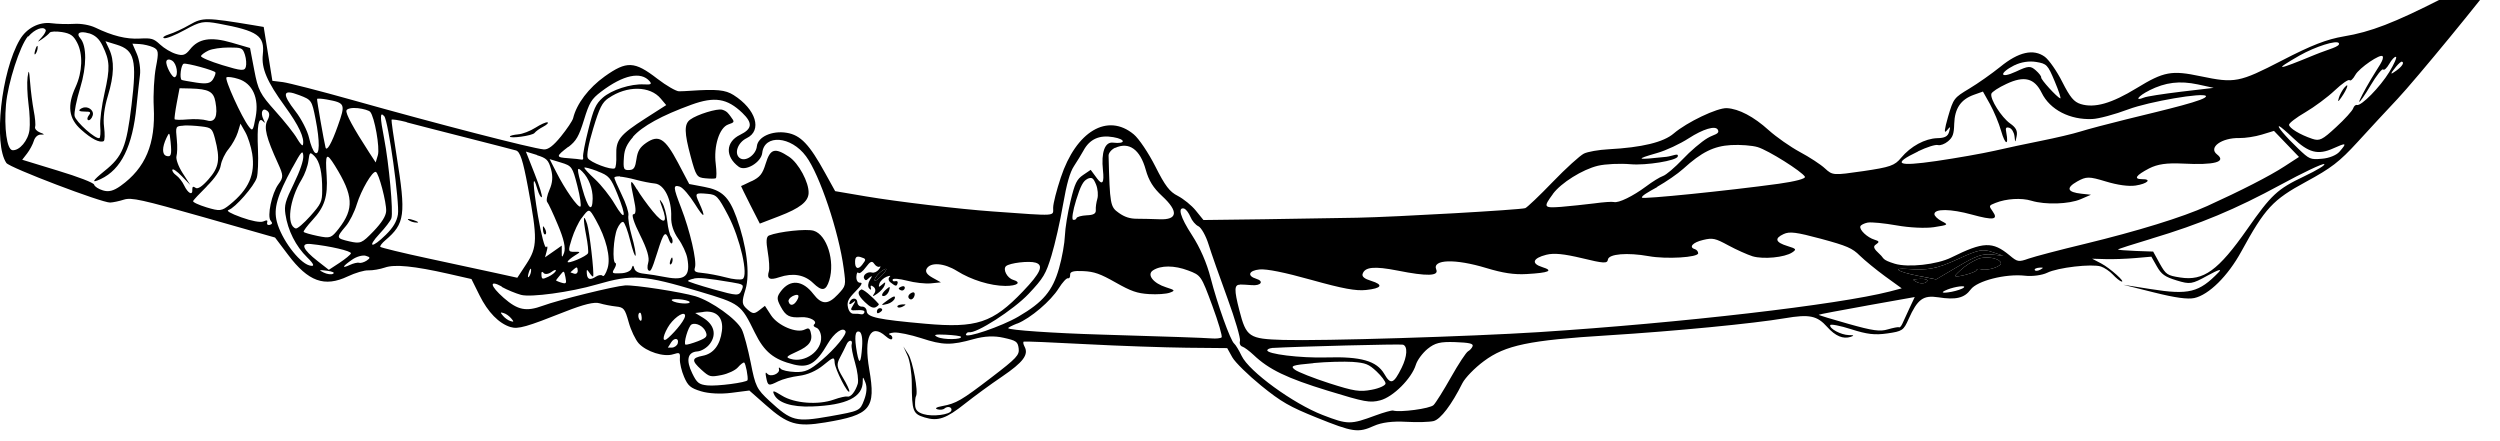 <?xml version="1.0" encoding="UTF-8"?>
<svg id="Layer_1" data-name="Layer 1" xmlns="http://www.w3.org/2000/svg" version="1.1" viewBox="0 0 1957.7 345.2">
  <defs>
    <style>
      .cls-1 {
        fill: #000000;
      }

      .cls-1, .cls-2, .cls-3, .cls-4 {
        stroke-width: 0px;
      }

      .cls-1, .cls-4 {
        fill-rule: evenodd;
      }

      .cls-2 {
        fill: #000000;
      }

      .cls-3, .cls-4 {
        fill: none;
      }
    </style>
  </defs>
  <path class="cls-1" d="M15.5,31.1c5.3-9.1,15.2-14.2,24.9-12.9,4.5.6,12.3.8,17.5.5,5.5-.4,12.5.9,16.7,2.9,13.5,6.5,24.3,9.2,34.8,8.6,9.4-.5,10.9,0,16,4.7,3.1,2.9,8.6,6.2,12.3,7.3,5.4,1.7,7.5,1,11-3.4,6.7-8.6,16.2-10.2,32.7-5.4l14.4,4.2,3.3,17.3c3,15.8,4.5,18.7,16.5,32.1,7.3,8.1,15,17.8,17.1,21.6,2.2,3.8,4.2,6,4.5,4.9,1.4-5.5-3.1-15.1-14.2-30.4-13.9-19.1-18.4-29.6-17.2-40.4,1.6-14.7-3.8-18.5-34.5-24.2-12-2.2-14.3-1.8-26.5,4.9-7.4,4.1-14.7,7-16.3,6.5-1.6-.5,0-1.8,3.8-3,3.7-1.1,11.1-4.5,16.4-7.6,10-5.7,12.7-5.7,49.5.4l8.3,1.4,3.4,21.1,3.4,21.1,8.2,1c4.5.6,29.1,6.9,54.7,14.1,66.1,18.6,140.4,37.8,149.6,38.6,3.4.3,7.5-2.8,13.5-10.2,4.7-5.8,9-12.2,9.5-14.2,2.7-11.3,12.2-23.8,24.8-32.8,17.2-12.2,23.2-12,41.2,1.9,7,5.4,14.7,9.8,16.9,9.8,2.2,0,6.2-.2,8.9-.4,20.8-1.4,27.4-.7,33.8,3.3,17.7,11.2,22.7,27.8,10.3,33.8-7,3.4-10,12-5.5,15.5,4.4,3.4,12.8-2.3,13.5-9.2.8-7.4,12-12.4,23.4-10.5,10.8,1.8,17.7,9,30.1,31.6l7.8,14.1,24.1,4.1c24.2,4.1,73.5,10,99.3,11.8,51.4,3.7,47.2,3.9,47.3-2.9,0-3.4,2.8-14.1,6-23.7,12-36.2,36.6-50.8,57.1-33.8,4,3.3,11.6,14.6,16.9,25.1,7.7,15.3,11.2,19.9,17.6,23.1,4.4,2.3,10.8,7.4,14.1,11.5l6,7.4,47.2-.6c26-.4,58.9-.9,73.2-1.2,30.5-.6,127.8-6.2,131.6-7.5,1.4-.5,11.1-9.7,21.5-20.5,10.4-10.8,21.4-20.7,24.4-22.2,3-1.5,11.7-3,19.3-3.4,26.2-1.4,43.1-5.5,51.1-12.4,10.3-8.8,34.1-20.2,41.6-19.8,9.3.5,21,6.6,32.8,17.3,5.9,5.3,16.9,13,24.3,17,7.5,4,16.4,9.8,19.7,12.9,6,5.5,6.5,5.5,30,2.1,21-3.1,24.6-4.3,29.6-10.4,7.6-9.1,18.7-15.1,28.4-15.4,5.8-.1,8.2-1.4,9.2-4.9,1.2-4.6,1.2-4.6-1.9-1-2.2,2.6-1.8-.7,1.1-10.9,4.2-14.3,4.6-14.8,16.6-22,6.7-4,17.6-11.7,24.2-17,14.4-11.8,26.1-14.4,35-7.9,3.2,2.4,9.4,11.2,13.6,19.6,6.2,12.2,9.1,15.7,14.5,17.4,10.8,3.3,24-.4,43.8-12.5,21.3-13,27.3-14.1,50-9.3,26.8,5.6,30.2,5,63.7-12.3,23.4-12.1,35-16.6,48.5-18.9,21.1-3.5,39.2-10.5,76.8-29.6,15.3-7.8,31.8-15.4,36.6-17l8.8-2.9-3.1,4.7c-6.9,10.5-63.4,79.3-77,93.7-8,8.5-22.2,23.8-31.4,33.9-14.2,15.5-20.5,20.3-40.4,31.1-26,14.1-32,20.6-50.6,54.6-10.5,19.2-25.4,33.9-36.8,36.4-5.2,1.1-14.9-.2-31.6-4.4l-24-6,21.6,3.4c29.7,4.7,37.7,2.7,53.1-13.2,2.9-3-.1-2.1-8.7,2.6-12.3,6.8-13.7,7-24.2,3.8-9.2-2.8-12-4.8-15.5-11l-4.3-7.6-12.7,1.1c-7,.6-17.4,1-23.2.8l-10.5-.3,7.1,3.7c6.9,3.6,20,15.4,15.7,14.1-1.2-.4-4.2-2.8-6.6-5.4-2.4-2.6-6.6-5.4-9.3-6.3-7.1-2.3-33.9.8-42.1,4.9-3.9,1.9-11.7,3-17.4,2.3-15.2-1.7-37.5,4-42.5,10.8-4.9,6.7-11.6,8.3-25.4,6.1-11.8-1.8-16.2,1.4-23.2,17-4,9-4.9,9.6-16.7,11.3-9.8,1.4-15.8.7-28.3-3.3-8.7-2.8-16.1-4.2-16.4-3.2-.8,2.7,8.3,7.6,14.5,7.8,4.2,0,4.5.4,1.5,1.4-5.9,1.9-11.9-.6-18.3-7.7-7.9-8.9-13.9-10.2-33.2-6.9-24.8,4.2-85.8,10.1-138.5,13.4-61.9,3.8-80.4,7.7-97.2,20.2-7.2,5.3-14.7,13.1-16.8,17.2-8.5,17-17,28.2-22.5,29.7-3.1.8-12.9,1.1-21.7.6-10.5-.6-19.1.5-25.1,3.2-12.4,5.6-16.4,5-44.9-6.5-21.1-8.5-27.6-12.2-43.4-25-10.2-8.3-20.4-18.3-22.6-22.2l-4-7.2-31.6-.3c-17.4-.2-53-1.4-79.1-2.8-26.1-1.4-48-2.3-48.6-2-.7.3-.4,2,.6,3.9,3.4,6.3-1,12.2-17.6,23.5-9.2,6.2-22.1,15.7-28.8,21-14.9,11.9-21.4,14.2-31.8,11-9.2-2.8-10-4.8-10.1-26.8,0-8-1.5-17.7-3.3-21.6l-3.3-7.2,3.8,5.9c3.6,5.5,8.1,29.8,6.1,33-.5.8-.8,3.9-.7,6.8.1,3.9,1.9,5.9,6.6,7.3,7.2,2.2,20.8.4,21.8-2.8.8-2.7-2.8-3.8-5.4-1.6-1.1,1-3.6,1.2-5.6.6-2.2-.7-.7-1.7,3.8-2.5,11.1-2.1,14.9-4.3,38.8-22.6,19.6-15,21.8-17.4,21.1-22.6-.7-5.3-1.9-6.1-11.8-8.3-7.4-1.7-15-1.3-23.3,1-17.8,5-24.2,4.9-41.2-.7-8.4-2.7-18-4.7-21.3-4.4-3.3.3-4.9,1.1-3.4,1.6,1.5.5,2.4,1.9,2,3.1-.4,1.3-2.4.6-5.2-1.9-11.8-10.4-17.2.5-12.8,26,5.3,30.8,1.2,35.7-34.5,41.6-22.3,3.7-29.3,1.6-46.6-13.7l-12.8-11.3-14,1.8c-8.4,1.1-17.9.6-23.8-1.2-8.3-2.5-10.3-4.3-13.3-11.3-2-4.6-3.4-10.8-3.3-13.9.3-5.2-.1-5.4-5.2-3.8-7.3,2.4-21-2-27-8.5-2.6-2.9-6.2-10.4-7.9-16.7-2.9-10.4-3.8-11.6-9.9-12.2-3.7-.4-9.5-1.5-12.8-2.5-4.1-1.3-12.5.8-27,6.5-30.3,12-36.8,13.9-42.8,12.1-9.1-2.8-17.7-11.6-24.3-24.9l-6.3-12.7-18-4.1c-27-6.1-42.1-7.6-49.8-4.9-3.8,1.3-9.6,2.3-12.8,2.2-3.2-.2-10.5,2-16.2,4.7-18.3,8.7-31,4.1-46.8-16.9l-10.2-13.5-55.8-15.9c-48.8-13.9-56.6-15.6-62.5-13.8-3.7,1.2-8.5,2.2-10.8,2.3-6.2.3-78.8-27.3-81.3-31C-5.2,112.7.9,56.1,15.5,31.1ZM22.2,28.6c4.9-5.8,11.9-8.4,13.6-5.1.4.8-1,3.4-3.2,5.8-3.7,4-3.7,4.1.5,1.2,2.5-1.7,5.1-3.9,5.8-4.9.7-1,5-1.2,9.6-.5,6.7,1.1,9,2.7,11.9,8.3,4.7,8.9,4.2,22.9-1.2,34.7-6.7,14.6-5.5,24.7,4.3,33.4,8.1,7.3,14.6,10.6,17.7,9,.9-.5,1-5.5.3-11.1-.9-6.6.2-15.2,3-24.4,4.9-16.1,5.2-27.5,1-36.5l-2.9-6.2,8.8,2.7c14,4.3,15.9,11.8,11.6,47.3-4,32.9-6.9,40.2-21.3,51.7-9.5,7.7-10.5,9.8-2.8,6.2,16-7.5,24.9-25.6,28-57,.9-8.8,2.1-19.8,2.7-24.4.6-4.6-.5-12.1-2.4-16.5l-3.5-8.1,5.7.3c3.1.2,7.9,1.3,10.5,2.5,4.3,2,4.5,3.8,2.2,15.6-1.4,7.3-2.2,21.4-1.7,31.2,1.5,28.8-6.4,47.8-26,61.8-5.5,3.9-9.3,4.9-13.8,3.5-3.4-1-6.5-3-6.9-4.5-.4-1.5-12.3-6.1-28.5-11l-27.8-8.5,3.8-4.9c2.1-2.7,4.5-7.2,5.3-9.9.9-3,3.2-5,5.6-4.9,3.1.1,2.9-.3-.7-1.6-2.6-1-4.4-3-3.9-4.5.5-1.5,0-7.2-1.1-12.7-1-5.4-2.3-15.3-2.8-21.9-.8-10-1.1-10.7-2-4.3-.6,4.3-.2,13.7.7,20.9,1,7.2,1.3,16.4.8,20.4-1,8.3-7.9,16.5-13.4,15.9-4.3-.5-6.6-17.4-5-35.8,1.5-16.9,10.9-46,17.2-53.4ZM29.5,36.7c.1,1.7-.6,4.1-1.6,5.4-1,1.3-1.2,0-.3-3,.9-3,1.8-4,1.9-2.4ZM69.5,26c5,1.5,8.2,4.4,10.8,9.8,5.8,11.9,6,17.4,1.6,36.9-2.3,10-3.8,21.8-3.4,26.4.4,4.5.1,8.6-.6,9-2.7,1.4-18.6-12.7-19.5-17.3-.5-2.5,1.5-12.5,4.4-22,5.2-17,5.2-32.9.1-38.8-3.6-4.1-.3-6,6.6-3.9ZM64.2,84.7c4.2-2.2,9.7,1.5,8.4,5.7-.7,2.4-2.3,4-3.4,3.7-1.1-.3-1-2,.3-3.7,1.9-2.4,1.4-3.1-2.7-3-5.1,0-6.1-.9-2.7-2.7ZM134.9,47.6c3.5,2.2,5,11.3,2.1,12.8-2,1.1-7.6-9.4-6.7-12.5.5-1.6,2.4-1.7,4.6-.4ZM143.8,49.9c2.6-.7,24,5.2,24.9,6.8.3.7-.5,3.1-1.9,5.4-2,3.2-5,3.8-13,2.6-5.8-.9-10.9-1.8-11.5-2.1-1.9-1.1-.6-12.1,1.6-12.7ZM149.2,69.3c14.2.4,18.1,2.4,19.5,10.5,2.1,11.3-.3,16.5-6.7,14.5-2.9-.9-9.7-1.3-15.1-.8-5.4.5-10,.4-10.2-.2-.2-.6.5-6.2,1.7-12.6l2.2-11.6,8.6.2ZM130.3,108.1c2.3-4.9,2.5-4.7,3.3,3,1,10.1.4,12.1-3.3,11-3.5-1.1-3.4-6.8,0-14ZM143.7,98.3c3-.2,9.2.1,13.9.7,7.9.9,8.6,1.6,10.7,9.4,4.3,16.5,3.3,22.6-5.1,32.1-5,5.7-8.5,7.9-10.2,6.5-1.7-1.3-2.5-.8-2.4,1.4.4,5-3.4,3.1-6.4-3.2-1.4-3-4.2-6.5-6.2-7.9-2-1.4-3.4-3.4-3-4.4.3-1.1,3.6,1.2,7.3,5l6.7,6.9-6-9.3c-3.3-5.1-5.4-11-4.8-13.2.6-2.1.8-7.7.3-12.5-1.1-11.1-1.1-11,5.3-11.4ZM163.2,39.6c2.9-1.4,10.1-2.4,16-2.4,10.2,0,10.8.3,12.6,5.7,1,3.1,1.3,7.4.7,9.5-1,3.3-3.3,3.2-18.4-1.4-9.5-2.9-17-6.1-16.7-7.1s2.9-2.9,5.8-4.3ZM177.5,60.5c1-.5,5.1,0,9.1,1.3,11.1,3.4,16.4,15,13.6,29.8-2,10.9-2.4,11.4-5.3,7.6-5.6-7.2-19.4-37.6-17.5-38.6ZM161.9,145.9c6.6-6.6,10.3-12.1,11-16.5.6-3.7,3.3-9.4,6.1-12.7,2.8-3.4,6-9.2,7.2-13l2.1-6.9,3.8,6.7c2.1,3.7,4.5,11.3,5.4,16.9,2.5,16.2-2.6,27.8-17.6,39.9-6.3,5.1-7.8,5.2-18.1,2.1-6.2-1.9-11-4.1-10.6-5,.4-.8,5.2-6,10.7-11.4ZM179,164.4c4.9-1.4,20.2-18.8,22.1-25.3.9-3,1.3-12.9.9-22.1-.8-18.6.4-25.7,3.9-22.1,1.8,1.9,1.9,1.6.4-1.4-2.6-5.3-.8-9.6,2.9-6.8,2.1,1.6,2.1,4,.2,7.6-2.9,5.5-1,13.3,8.4,33.9,4.2,9.2,4.2,10.7.2,16.1-5.2,7.1-9,25.2-6,28.6,1.5,1.7,1.3,2.6-.7,3.2-1.6.4-2.5-.4-2.1-1.8.6-1.9-.1-2.2-3-.9-2.3,1-9.2-.3-17.2-3.2-8.6-3.1-12.2-5.2-9.9-5.8ZM234.3,74.5c9.7,3.7,9.9,4,12.8,18.7,3.5,17.7,3.3,29-.4,26.4-1.4-1-3.5-6.2-4.7-11.7-1.2-5.4-6-14.8-10.6-20.7-10.9-14-10.1-17.7,2.9-12.7ZM229,131.3c7-12.9,8.2-14.2,8.5-9.2.2,3.7-2.5,11.6-7.4,21.7-6.7,13.7-7.6,16.9-6.6,23.9,1.9,12.8,8.1,25.1,17.1,33.9q8.4,8.2,1.5,6.2c-8.2-2.4-21.8-20.7-25.3-34.2-2.7-10.3.2-20.3,12.2-42.4ZM255.8,77.9c14.6,2.7,14.9,3.4,8.7,20.8-4.8,13.6-8.7,20.3-9.6,16.7-1.2-4.6-6.9-37.2-6.6-37.9.2-.5,3.5-.3,7.5.4ZM236.3,140.4c2.3-3.8,4.7-10.3,5.2-14.4.9-7,1.2-7.2,4.7-3.8,4.2,4.2,6.2,12.9,6.1,26.9,0,8.9-.9,10.6-9.3,20.1-5.1,5.7-10.2,10.1-11.4,9.7-7.5-2.3-5.1-22.5,4.7-38.5ZM262.3,129.8c14.5,23.4,15.1,33.6,3,49.2-5.9,7.5-6.7,7.8-16.5,5.8-5.7-1.2-10.6-2.6-11-3.2-.4-.6,2.7-4.7,6.9-9.3,9.5-10.2,12.1-18.5,11.1-34.7-1.2-17.6-.3-18.7,6.5-7.8ZM243.4,191.1c14.8,1.5,31.9,5.5,31.4,7.3-.3,1.1-4.4,4.4-8.9,7.4l-8.4,5.5-8.7-6.8c-11.8-9.2-13.8-14.3-5.4-13.4ZM280.2,84.7c4.4.5,8.8,1.8,9.7,2.9,3.4,3.9,7.7,28.2,6,33.9l-1.7,5.7-5.1-7.8c-12.7-19.6-18.5-30.4-17.8-32.9.5-1.5,4.4-2.3,8.8-1.8ZM256,212c4.5.6,6.4,1.5,4.8,2.4-1.4.8-4.8.3-7.4-1-4.1-2-3.7-2.2,2.6-1.4ZM270.8,177.1c2.9-3.4,6.8-11.1,8.6-17.1,3.5-11.3,12.2-26.2,14.9-25.4,2.3.7,8.4,24,8.1,30.7-.2,3.9-3.4,9-9.9,15.8-9.2,9.5-10.1,9.9-19,7.9-10.3-2.4-10.4-2.8-2.8-11.8ZM300.9,91c3.2,3.6,12.2,68.4,10.7,77-.9,5.5-3.8,10.3-9.4,15.8-10.9,10.8-15.2,10.3-5-.7,4.5-4.8,8.7-10.3,9.3-12.2,1.6-4.8-1.9-42.9-5.7-62.5-3.3-17-3.3-21.2,0-17.5ZM275.8,203.3c3.4-2.4,8.2-3.7,10.6-3,3.7,1.1,3.8,1.7.7,3.8-2,1.3-4.7,2.1-5.9,1.7-1.2-.4-4.5.4-7.3,1.7-6.7,3.1-5.8,1.1,1.9-4.2ZM318.5,95.8c6.3,1.7,27.1,7,46.3,11.9,19.2,4.9,36.8,9.4,39.2,10.1,3.3.9,5.5,7.7,9.4,28.6,7.6,40.7,7.5,47-1.2,60.3l-7.1,10.8-15.9-3.5c-8.7-1.9-32.7-7.1-53.3-11.5-20.6-4.4-37.7-8.6-38.1-9.2-.4-.7,1.4-3,4-5.2,15.3-13,16.2-19.8,8.8-65.9-2.4-14.9-4.2-27.7-4-28.4.2-.6,5.5.2,11.8,1.8ZM323.9,172.4c3.5,1.1,4.6,2,2.3,1.9-2.3,0-5.2-1-6.4-2.1-1.3-1,.6-1,4.1.2ZM405.7,105.2c3.4-.2,9.5-2.6,13.6-5.2,4.1-2.6,8.3-4.5,9.4-4.2s-.4,1.9-3.3,3.4c-2.9,1.5-5.9,3.7-6.8,4.9-1.6,2.2-20,4.7-19.3,2.7.2-.6,3.1-1.3,6.5-1.6ZM420.4,121.5c7.6,2.3,9.1,3.8,11.1,11,1.6,5.9,1.2,10.6-1.2,16.1-1.9,4.3-2.7,8.6-1.8,9.6.9,1,4.7,9.1,8.4,18,4.7,11.1,6.2,17.9,4.8,21.8q-2,5.7-1.8,0v-5.7c.1,0-6.5,4.6-6.5,4.6l-6.6,4.6,1.4-5.2c.8-2.8.5-4.1-.5-2.8-1,1.3-3.9-9.6-6.4-24.2-4.3-25.6-4.5-35-.4-20.9,1.1,3.7,2.6,6.4,3.3,6,.8-.4-1.7-8.6-5.5-18.2l-6.9-17.5,8.8,2.7ZM392.8,224.6c4.3,2.4,11.2,5.2,15.2,6.3,7.5,2.1,38.6-2.1,59.2-8.1,28.3-8.2,36.8-7.6,80.2,5.4,32.5,9.7,32.7,9.9,43.7,32.3,7.4,15.1,14.8,21.1,30.7,25,11.5,2.8,17.3-.8,26.3-16.2,5.1-8.7,12-13.6,14-9.9,1.2,2.3-8.2,13.8-18.6,22.6-9.3,7.9-13,9.6-20.8,9.3-5.2-.2-10.4-1.3-11.4-2.6-1.1-1.3-1.7-1.1-1.3.4.9,3.5-6.5,6.5-9.1,3.6-1.5-1.7-1.7-.9-.9,3,1.3,6.6,1.8,6.7,9.4,2.9,3.4-1.7,10.7-3.6,16.4-4.3,6.5-.8,13.4-3.8,18.9-8.3,8-6.6,8.7-6.8,8.9-2,.3,5.2,10.6,25.3,11.5,22.5.3-.8-2-5.8-5.1-10.9-4.8-8.1-5.1-10.2-2.2-15.7,1.9-3.5,4.1-8,5-10,1.7-4.1,5.3-4.1,4.1,0-.4,1.5.8,7.9,2.7,14.3,1.9,6.4,2.8,13.7,2.1,16.3-1.9,6.2-5.6,10.8-8.2,10-1.1-.3-5.8.7-10.5,2.4-12.3,4.4-30.9,3-40.7-3.1-6.5-4-7.6-4.3-6.3-1.3,2.8,6.8,13.7,10.4,29.8,9.8,27.1-1,40-7.3,39.8-19.8,0-3.8.2-3.7,2.1,1.1,1.4,3.5,1,8.4-1.1,13.8-3.2,8.4-3.4,8.4-26.8,12.6-26.8,4.7-29.9,3.9-47.3-12.1-9.9-9.2-11-11.3-14.6-29.8-2.2-10.9-5.3-22.7-7-26.1-4-8.1-23.7-22.2-36.3-26-10.9-3.3-47.7-9-55.1-8.5-8.1.5-52.3,11.4-64.4,15.9-13.1,4.8-19.6,3.5-30.6-6.1-10.9-9.6-11.7-14.5-1.5-8.9ZM394.5,245.2c1.8.5,4.4,2.4,5.8,4.1,2.3,2.7,2.2,3-.6,2.1-1.8-.5-4.4-2.4-5.8-4.1-2.3-2.7-2.2-3,.6-2.1ZM439.3,127.3c8.5,2.6,9,3.3,12.8,18.2,2.2,8.5,3.2,15.8,2.4,16.3-1.9,1-12.1-13.5-19-27.2l-5.1-10,8.9,2.7ZM445.1,115.1c6.2-4.8,8.2-8.3,12.2-21.2,4.2-13.6,5.8-16.3,13.4-22.1,17.4-13.2,31.2-16.1,38-8.2,1.9,2.3,1,2.8-4.3,2.5-10.5-.6-25.6,4.3-32.5,10.5-5.3,4.7-7.1,8.6-11.1,24.6-2.7,10.5-4.5,20.2-4.2,21.7s0,2.4-1.1,2.1-5.6-.7-10.4-1.1c-10-.7-10-1.3,0-9ZM426.8,179.2c1,1.9,1.2,3.8.3,4.3-.9.5-1.7-1.1-1.9-3.5-.2-3.4,0-3.6,1.6-.8ZM415.9,211.2c.1,1.7-.6,4.1-1.6,5.4-1,1.3-1.2,0-.3-3,.9-3,1.8-4,1.9-2.4ZM425.7,213.8c1.1,1.2,3.8.9,6.1-.8,2.3-1.7,3.8-2.1,3.4-.9s-3,3.3-5.8,4.6c-4.7,2.2-5.2,2.1-5.4-1.4-.2-2.5.4-3,1.7-1.6ZM456,134.4c5.1,5.1,8.2,13.4,8.1,21.2-.2,11.3-3.7,7.9-8.1-7.9-4.5-15.9-4.5-17.8,0-13.3ZM476.6,76.8c14.3-9.9,32.5-9.7,40.9.5l4.2,5-16.1,10.3c-20.4,13.1-23.4,16.9-23,29,.2,5.1-.3,9.7-1.2,10.2-2.9,1.6-19.3-4.7-21.1-8-1.1-2.1.4-10.6,4.2-23.1,5-16.5,7-20.4,12-23.9ZM467.8,134.1c9.1,3.4,10.4,4.9,15.7,17.9,7.4,18.2,6.3,22.1-2.2,7.7-3.6-6.2-10.5-14.8-15.3-19.3-4.8-4.4-8.6-8.5-8.4-9.1.2-.6,4.8.7,10.2,2.7ZM438.7,215.3c2.9-3.6,3-3.6,4.1,1.8,1,4.9.6,5.4-3.3,4.2-2.4-.7-4.2-1.6-4.1-1.8.2-.3,1.6-2.2,3.3-4.2ZM455.4,170.9c5.9-8,5.9-8,11.1,1.2,8.2,14.5,11.9,29.5,9.3,37.9-1.3,4.3-3.1,7-3.9,6-.8-1-3.2-.7-5.2.6-4.7,3.1-6.9,2.3-7.2-2.6-.2-3.3.1-3.3,2.2-.2,1.3,2,2.6,3.2,2.8,2.6.9-2.8-2.9-35.2-4.7-40.9-3-9.2-3.4-4.7-.8,8.8,1.3,6.5,1.9,12.7,1.5,13.9-.9,2.5-16.7,9.1-16,6.7.3-.9,2.8-3,5.5-4.7,4.9-3,4.9-3.1-.2-3-5,0-5.1-.5-2-10.3,1.8-5.7,5.2-12.9,7.6-16.1ZM449.5,210.7c2.2-1.9,2.7-1.7,2.9,1.1.1,1.9-1.1,3-2.8,2.5s-3-1-2.9-1.1c0,0,1.3-1.2,2.8-2.5ZM495.6,107.2c7.3-8.4,22.7-16.8,45.8-25.2,18.2-6.6,28-5,39.9,6.4,8.3,8,7.8,12.5-1.8,17.2-11.3,5.5-11.8,17-1,25,5.2,3.9,17.6-3.4,18.4-10.9,1.6-14.8,22.6-13.2,34.3,2.7,10.6,14.2,25.7,59.1,29.5,87.9,1.8,13.3,1.8,13.5-4.6,20.3-7.7,8.2-12.7,8.1-19.2-.4-8.3-10.8-18-11.7-25.2-2.4-3.5,4.6-3.6,6.2-.4,12.2,4,7.5,6.9,9,16.2,8.4,6.6-.4,13,3.1,10.1,5.6-1,.9-.2,2,1.6,2.6,1.9.6,3.6,3.8,3.8,7.2.7,11-12.7,20.7-24,17.2-3.9-1.2-3.3-1.9,5.1-5.7,9.8-4.4,12.6-8.4,10.7-15.3-.8-3-1.8-3.4-4.5-2-6.3,3.3-21.1-2.9-26.5-11.1l-4.8-7.4-4.5,3.5c-3.9,3-5.1,2.9-9.3-.8-4.4-3.9-4.5-5.5-1.4-15.6,3.7-12.2.9-34.5-7.1-56.4-5.9-16.2-11.4-21.3-25.4-23.9l-11.6-2.2-8.9-16.9c-10.1-19-15-22-24.8-15.3-5,3.5-6.7,6.4-7.6,12.7-.9,6.4-2,8.3-5.1,8.5-5,.4-5.4-.5-4.7-10.3.4-5.9,2.3-10,7.1-15.5ZM485.4,138.3c2.2.1,8,1.2,12.7,2.5,4.8,1.3,11.4,2.6,14.7,2.9,7.4.7,13.3,12.7,12.8,26.2-.2,5.8,1.8,11.8,5.5,17,3.2,4.4,6.4,11.3,7.1,15.2,2.6,14-1.6,17.8-16.5,15-6-1.2-13.9-2.4-17.5-2.8-4.3-.4-6.9-1.9-7.5-4.1-.8-2.8-1.2-2.7-2.1,0-.6,2-4.3,3.7-8.5,3.8-6.8.3-7.2,0-5-3.6,1.3-2.2,1.7-4.2.8-4.4-2.6-.8-1.5-20,1.4-26.8,1.4-3.3,3.5-5.8,4.7-5.4,1.1.3,3.6,6.9,5.5,14.6,1.9,7.7,3.8,13,4.2,11.7.4-1.2-.9-8-2.9-15-2-7-3.2-14.4-2.7-16.5.4-2.1-1.9-9.4-5.3-16.2-3.3-6.8-5.9-12.8-5.7-13.4.2-.6,2.1-1,4.4-.9ZM498.8,148.2c2.3,4,7.9,11.8,12.4,17.3,9,11,12.1,9.4,7.1-3.7-2.2-5.9-2.2-6.6.1-3.2,1.7,2.4,3.5,9,4.1,14.5.6,5.6,2,11.1,3,12.2,1,1.2,1.5,3.3,1,4.7-.5,1.4-1.6.5-2.6-2.1-2.8-7.7-4.2-6.2-9.1,9.6s-5.5,14.8-6.7,14.4-1.4-3.1-.5-6.2c1.2-3.8-.9-10.7-6.4-21.7-4.9-9.7-6.9-16.2-5.2-16.2,2.1,0,2.2-3.6.3-12.2-3.3-15.2-2.9-16.3,2.4-7.3ZM540.4,93.7c5.5-4.1,21.3-8.9,25.1-7.8s4.9,3,6.7,5.4c3.2,4.3,3.2,4.4-2,6.2-6.9,2.5-11.5,17-9.7,31,.7,5.7.7,10.7,0,11.1-.7.4-4.5.4-8.3,0-6.5-.6-7.2-1.7-11.3-16.9-5.1-18.9-5.2-25.5-.5-29ZM532.6,146.3c2.2.7,7.4,6.8,11.6,13.5,7.4,11.9,8.9,11.2,3.1-1.4-3.3-7.2-3-7.5,6.9-6.6,6.9.6,8.1,1.9,16,16.9,9.4,18,16.1,47.2,11.3,49.8-1.6.8-7.5.3-13.2-1.3-5.7-1.5-13.7-3-17.8-3.4-6.2-.5-7.3-1.2-6.3-4.3,1.6-5.2-3.9-28.9-10.8-46.7-6.4-16.6-6.5-18.3-.8-16.6ZM501.4,244.9c.5.1,1,1.9,1.1,4,.1,2.1-.5,2.9-1.5,1.8-1.7-1.9-1.4-6.3.4-5.8ZM526.7,202.9c.1,1.7-.5,3.6-1.4,4.1s-1.1-.9-.3-3.2c.9-2.5,1.5-2.8,1.7-.9ZM531.5,234.3c4.2.3,8,1.3,8.5,2.1,1.1,2.1-10.5,1.4-13.6-.9-1.4-1,.9-1.5,5.1-1.2ZM522.9,256.5c3.7-6.6,11.9-12.8,13.4-10.1s-7.2,12.9-12.7,17.9c-4.9,4.6-5.3.3-.7-7.8ZM543.4,218.1c4.3-.8,10-.3,29.8,3,9.1,1.5,9.5,1.9,7.5,6.3-2.1,4.4-3.2,4.4-22.2-.9-11-3.1-19.9-6-19.8-6.5.2-.5,2.3-1.4,4.7-1.8ZM525.5,268.2c2.5-4.1,6.5-3.5,5.2.8-.5,1.6-2.5,3.1-4.5,3.2-2,.1-3.4,0-3.2-.1.2-.2,1.4-2,2.5-3.9ZM541.5,254.1c3.4-1.8,9.2,1.2,11.1,5.6,1.6,3.8.7,4.8-6.1,7.5-4.4,1.7-8.7,2.9-9.6,2.7-2-.6,2.1-14.4,4.6-15.8ZM550.9,244.2c10.2-1.3,15.8,4.5,14.4,15-1.4,11-6.6,17.8-15,19.4-8.7,1.7-8.9,3.8-1.1,10.9,6.3,5.7,7,5.9,15.8,4.2,5.1-1,10.8-3.7,12.8-6,2-2.3,4.2-4,4.9-3.8,1.2.4,3.3,11.6,2.7,13.8-.6,1.8-24,4.9-31.5,4.1-6.6-.7-8.2-2-11.8-9.4-5.1-10.4-3.7-16.7,4-17.2,3.1-.2,7.6-2.9,9.9-6.1,5.3-7.2,3.2-15-5.5-20.3l-6.1-3.7,6.4-.8ZM588.6,141.9c6.5-3.2,8.5-5.6,11-13.8,3.6-11.7,7.1-12.7,18.2-5.4,7.6,5,15.8,20.3,15.4,28.6-.3,6.6-6.9,11.8-23.1,18l-15.1,5.8-7.5-14.7c-4.1-8.1-7.3-14.7-7.2-14.7.2,0,3.9-1.8,8.3-3.9ZM602.2,184.4c7.8-3.1,29.5-5.4,35-3.7,10.3,3.1,16.8,23.7,12.2,38.8-2.6,8.4-5.7,8.9-12.7,2.1-6.7-6.5-15.8-8.1-26.5-4.5-7.6,2.6-9.9,1.2-8.1-4.7.6-2,.2-8.8-.9-15.2-1.4-8.2-1.2-11.9,1-12.8ZM620.1,232.2c4.9-2.6,6.6-1.3,3.9,3.2-2.5,4.1-5.6,4.4-6.5.7-.3-1.2.9-2.9,2.7-3.9ZM673.9,201.3c4.5,1.4,4.6,1.7,1.2,6.1-3.2,4.1-5.7,2.9-5.5-2.7.1-3.4,1.2-4.3,4.3-3.4ZM672.2,213.7c.8.9,3.4-1.1,5.8-4.4,3.5-4.7,4.9-5.3,6.6-2.7,1.2,1.8,3.1,2.8,4.2,2.2,1.1-.6.8.4-.6,2.2-1.4,1.8-3.8,2.9-5.4,2.4-3.4-1-7.5,2.1-6.1,4.7s2.4.7,4.1-.7c2.4-1.9,2.5-1.5.4,1.8-1.5,2.4-1.8,5.3-.6,6.6,1.3,1.5,1.8,1.3,1.3-.5-.5-1.9.3-2.1,2.1-.7,1.7,1.3,1.9,3.5.5,5.4-1.7,2.4-1.1,2.4,2.4,0,2.6-1.8,5.2-4.7,5.8-6.5.9-2.9.7-2.9-2-.6-2.7,2.3-2.9,2.1-2-.9.6-1.9,3.1-4.3,5.6-5.3,2.5-1,3.5-.9,2.3.2-1.2,1.1-.9,3.1.8,4.3,4.1,3.2,4.7,3.2,5.5.6.4-1.3-.5-2-1.9-1.6-1.4.4-2.3-.2-2-1.3.3-1.1,5.4-.6,11.3.9,5.9,1.6,14.3,2.5,18.6,2.1l7.9-.8-6.5-3.6c-4.5-2.5-5.9-4.7-4.7-7,2.9-5.4,13.7-4.6,23.8,1.7,11.2,7,26.1,11.6,37.8,11.7,9.5,0,13-2.7,6.1-4.8-4.7-1.4-8.2-8.3-5.5-10.7,2.8-2.5,18.1-4.3,23.2-2.7,6.5,2,3.9,8-10,22.5-23.6,24.7-36.3,28.9-76.5,25.3-37.1-3.3-45.4-5.1-45.8-9.8-.1-2.1-1.8-3.7-3.7-3.6-1.9.1-3.5-1.4-3.6-3.4-.3-4-5-3.7-6.2.3-.5,1.6.5,1.6,2.5,0,2.5-2,2.6-1.6.4,1.9-2.6,4.1-2.3,4.4,3.3,4,4-.3,5.9.3,5.5,1.7-.4,1.2-1.5,1.8-2.6,1.5-1.1-.3-3.6-.5-5.6-.4-2.2.2-4-1.8-4.7-5.1-.9-4.3.3-6.7,5.9-12.4,4.7-4.7,5.9-7,3.7-6.8-1.8.1-3.1-1.8-3-4.6.1-2.6.8-4.1,1.6-3.2ZM674.3,226.7c1.3-.7,8.4,5.2,13.8,11.3.4.5-.6,1.6-2.2,2.5-2.1,1.1-4.6,0-8.6-3.9-5.5-5.3-6.3-8.1-3-9.8ZM672.9,259.7c1.8.6,2.7,5.2,2.2,11.8-.9,12.9-2.2,14.6-4,4.9-2.2-12.3-1.6-17.7,1.7-16.7ZM690.4,212.3c5.6-4.1,4.5-.6-1.7,5.2-2.7,2.6-4.3,3.1-3.7,1.2.5-1.8,3-4.7,5.4-6.4ZM694.3,226.3c2.6-2.2,2.9-2.1,2,1.1-.6,2-2.2,3.9-3.6,4.3-3.2.8-2.4-2,1.6-5.4ZM689.8,241.4c1.3.4,1.4,1.5.3,2.4-1.1,1-2.4,1.6-2.9,1.5-.5-.2-.7-1.3-.3-2.4.4-1.2,1.7-1.8,2.9-1.5ZM696.2,234.3c3.6-2.5,5.1-2.8,4.5-.7-.5,1.7-3.1,3.7-5.7,4.4-5.8,1.5-5.7,1.2,1.2-3.7ZM706.6,224.2c1.4-.4,2.2.4,1.9,1.6-.4,1.3-1.7,2-2.8,1.6-1.2-.4-2-1.1-1.9-1.6.2-.5,1.4-1.2,2.8-1.6ZM706.3,238.4c3.4-.2,3.6,0,.8,1.6-1.9,1-3.8,1.2-4.3.3-.5-.9,1.1-1.7,3.5-1.9ZM714.6,229c1.4-.4,2.1.8,1.5,2.7s-2,3.1-3.2,2.7-1.9-1.6-1.5-2.7c.3-1.1,1.8-2.3,3.2-2.7ZM740.6,262.1c6.2.3,11.6,1,11.9,1.6,1.2,2.3-13.7,2.5-18.4.2-3.6-1.7-1.9-2.2,6.5-1.8ZM758.8,260.1c5.2,1.6,34.9-17.5,46.7-30,11.6-12.3,13.5-15.5,17.9-30,2.7-8.9,6.8-26.8,9-39.7,2.9-16.6,5.4-25.4,8.6-30.3,2.5-3.8,5.8-9.2,7.4-12.1,4.9-9.1,12.5-12.5,23.4-10.6,10,1.7,9.9,5.5-.2,4.3-6.4-.8-9.4,7.6-7.9,21.6q1.6,14.8-4.5,6.6l-5.1-6.9-5.9,4c-5,3.4-6.5,6.4-9.9,20.5-2.2,9.1-4.2,21.2-4.4,27-.2,5.8-2.2,17.3-4.6,25.6-5,17.6-12.4,26.5-31.8,37.8-13.1,7.7-42.2,17.6-41.1,14,.4-1.2,1.5-2,2.5-1.7ZM796.6,253.4c10.4-4.2,26.3-17.7,32.5-27.7,2.9-4.6,6.1-8.1,7.2-7.8s1.8-.9,1.7-2.8c-.2-2.4,2.8-3.2,10.3-2.8,8.6.4,13.3,2.1,25.3,8.9,12.2,6.9,16.8,8.5,26.2,9.1,6.2.4,13.5-.1,16.2-1.1,4.4-1.6,4.2-2-2.8-4.2-10.2-3.2-15.4-10-10.3-13.3,6.1-4,16.7-4,27.5.1,10.1,3.8,10.2,4,18.9,27.5,4.8,13,8.1,24.2,7.3,24.9-.8.7-4.3,1.1-7.8.8-7.1-.5-29.8-1.3-86.7-3-37.3-1.1-72-3.5-72.6-5-.2-.4,3-2.1,7.1-3.7ZM851.4,140.1c3.7-1.6,4.7-.9,6.9,4.4,1.4,3.4,1.8,8.5,1,11.2-.8,2.7-1.4,6.7-1.2,8.8.2,2.8-1.8,3.9-7.1,4.1-4.1.2-7.7,1.2-8,2.2-.3,1.1-1.6,1.6-2.7,1.3-1.2-.4-.2-7,2.4-15.4,3.4-11,5.6-15.2,8.9-16.6ZM873.3,115.8c10.8-5,19.5,1.2,23.9,17.1,2.4,8.6,5.9,14.2,12.8,20.6,13,12,12.3,18.8-2,18.2-5.5-.2-13.5-.4-17.7-.4-5.4,0-9.6-1.3-14.2-4.6-6.7-4.7-7-6.4-8-44.9,0-2,2.2-4.7,5.1-6.1ZM927.6,163.6c1.3.4,3.3,3.2,4.6,6.2,1.2,3,4,6.4,6.3,7.4,2.2,1.1,5.8,7.4,7.9,14.2,2.1,6.8,8.8,25.8,14.8,42.2,6,16.4,10.4,31.5,9.8,33.4-.6,1.9.2,3.9,1.8,4.4,1.6.5,5.5,3.4,8.8,6.5,12.1,11.5,26,18.2,58.3,28.1,29,8.9,32.8,9.6,40.9,7.5,10.1-2.6,24.6-17.1,27.9-27.8,1.1-3.7,5.3-9.3,9.2-12.5,5.8-4.7,9.9-5.7,21.6-5.3,10.8.4,14.3,1.1,13.7,3.1-.4,1.4-2.1,3.3-3.6,4.1s-7.5,9.9-13.3,20.2c-5.8,10.3-12,20.2-13.7,21.9-2.8,2.8-26.2,5.9-31.7,4.3-1-.3-7.2,1.4-13.7,3.8-19.7,7.3-21.7,7.3-41.4-.3-23.1-8.9-57.7-34.1-63.5-46.3-2.1-4.4-4.7-8.7-5.8-9.6-3-2.3-13.3-31.3-18.5-51.5-3-11.7-8.2-23.6-14.6-33.5-9.2-14.1-11.6-22.4-5.8-20.7ZM971,222.8c1.6,0,5.8.2,9.3.5,7.2.6,9.7-3.1,3.4-5-7.4-2.3-5.8-6.5,2.7-7.3,5.5-.5,19.2,2.2,40.6,8.2,24.7,6.9,34.7,8.7,42.6,7.9,12.5-1.3,14.1-4.1,4-7.2-5-1.5-7.2-3.3-6.6-5.3,1.7-5.6,9.1-6.3,27.5-2.7,23,4.6,32.4,4.3,30.2-.8-3.4-8.1,14.9-8.6,39.2-1.2,12.9,3.9,21.7,5.3,31.7,4.7,17.4-1,21.2-2.6,12.2-5.4s-7.6-7,3.1-9.7c6-1.5,13.7-.7,28,2.7,16.8,4.1,19.8,4.3,20.2,1.1.6-4.5,15.3-5.7,32-2.7,13.7,2.5,38.8,1,38.7-2.3,0-1.3-1.2-2.8-2.6-3.2-5-1.5-1.7-5.3,6.5-7.2,7.5-1.8,9.5-1.3,19.8,4.3,6.3,3.4,14.8,7.2,18.9,8.5,8.5,2.5,25.1.9,31-3,3.6-2.4,3.3-2.9-3.6-5-9.5-2.9-10.5-6-3.1-9.4,4.7-2.2,9.9-1.5,29.3,3.7,20.3,5.5,24.5,7.3,30.4,13.2,3.8,3.7,12.7,11,19.8,16.2l13,9.4-9.5,2.5c-40.2,10.3-163.2,24.6-274.8,31.8-53.3,3.4-170,7-200,6.1-26.9-.8-29-2.2-34.4-23.2-4.2-16.3-4-20.1.6-20.1ZM995.8,272.5c21.1-1.2,100.7-3.2,102.8-2.6,3.9,1.2,3.4,9.2-1,18.1-6.3,12.7-8.6,13.5-13.6,4.8-6-10.2-18.2-13.7-45.3-12.9-20.4.6-47.2-2.7-46.3-5.7.2-.8,1.8-1.5,3.4-1.6ZM1028.5,284.3c10.4-1,24.2-1.3,30.7-.9,10.3.8,12.6,1.7,18.8,7.5,3.8,3.6,7,7.8,7,9.4,0,1.5-4.8,3.8-10.8,4.9-9.5,1.8-13.6,1.2-33.3-5.1-12.4-4-24.5-8.8-26.9-10.6-3.9-3-2.2-3.6,14.5-5.1ZM1216,151.9c6.4-8.7,23.2-19.2,35.3-22.1,5.9-1.4,17.4-1.9,25.5-1.2,12.2,1.1,36-2.8,37-6s-3.9-.4-8.9.2c-23.9,2.6-25,2.1-7.2-3,6.8-1.9,17.9-7.1,24.7-11.5,11.3-7.3,21-10.2,22.8-6.7s-3.2,3.6-8,6.5c-4.8,2.8-13.6,10.3-19.6,16.7-6,6.3-12.9,12.2-15.3,13-2.4.8-8.4,4.5-13.3,8.2-10.2,7.6-21.6,13.2-25.2,12.2-1.3-.4-8.4.1-15.6,1.1-7.2.9-18.8,2.1-25.8,2.7-13.6,1-14,.3-6.4-10ZM1297.7,146.3c6.9-3.9,16.1-10.2,20.4-14.1,14.4-13.1,23.9-17.8,37.4-18.6,7.2-.4,16.6.3,20.9,1.6,8.3,2.5,34.7,19.1,37,23.2.8,1.5-7.7,3.7-20.5,5.5-40.1,5.5-106.4,12.2-107.1,10.9s5-4.5,11.9-8.3ZM1461.8,239.3l37.6-6.7-4.1,8.7c-2.2,4.8-4.8,10.3-5.6,12.2-.9,1.9-2,3.2-2.6,2.8s-4.5.4-8.7,1.6c-6.2,1.9-11.9,1.1-31-4.3-12.9-3.6-23.3-6.8-23.2-7.1,0-.3,17.1-3.5,37.7-7.2ZM1462.7,174.3c2.8-.5,12.9.5,22.5,2.2,10,1.8,22.5,2.4,29.2,1.4,11.4-1.8,11.6-1.9,6.1-4.7-3.1-1.6-5.7-4.1-5.7-5.5-.1-4.4,12.9-4.2,29.2.3,17.1,4.7,21.1,4.1,16.4-2.5-3.1-4.4-3.1-4.5,2.2-6.6,8.5-3.4,20.4-4.1,28.2-1.7,10.9,3.3,29.4,2.7,38.5-1.2l8.1-3.5-7.4-.8c-11.2-1.2-12.4-4.5-3.4-9.6,7.2-4,9.2-4,22.4,0,9.2,2.8,17.8,4,23.3,3.2,9.3-1.4,13.1-5.1,5.1-5-6.9,0-4.8-3,5.5-8.4,6.7-3.4,13.7-4.4,26.5-3.8,24.8,1.3,34.3-1.3,26.7-7.2-7-5.4,3.6-13.1,17.5-12.8,4.5.1,12.4-1.1,17.6-2.7l9.5-2.9,9.8,10.2,9.8,10.2-11.4,7.4c-11.3,7.4-34.2,19.1-60.4,31-19.3,8.8-54.8,19.7-96,29.7-19.6,4.7-39.3,9.9-43.9,11.5-7.9,2.8-8.7,2.7-15-2.6-13.3-11-20.5-10.7-45.5,1.7-11.2,5.6-34,8.1-44.4,4.9s-8.1-4.2-11.6-7.3c-5-4.6-5.6-6.2-2.9-7.9,2.7-1.8,2.4-2.5-1.3-3.6-5.6-1.7-11.9-7.6-11.1-10.4.3-1.1,2.9-2.4,5.7-3ZM1502,118.5c6.8-3.3,13.8-5.5,15.6-4.9,1.8.5,5.3-.8,7.8-2.9,3.8-3.2,4.7-5.7,4.9-13.7.4-12.1,5.1-19,15.2-22.7l7.3-2.6,5.5,9.8c3,5.4,7,14.9,8.8,21.2,3.1,10.8,6,11.7,4,1.2-.8-3.8-.3-4.6,2.4-3.8,1.9.6,3.6,3.5,4,6.5.6,5.4.6,5.4,1.7,0,.8-4.1-.5-6.7-5.1-9.9-6.8-4.8-15.9-19.2-14.7-23.3.4-1.4,5.7-4.9,11.8-7.7,14-6.6,21.9-4.5,27.6,7,6.5,13.3,22.2,21.3,39.7,20.5,4.9-.2,17.6-3.6,28.2-7.6,16.3-6.1,59.1-13.4,60.7-10.4s-31.1,10.6-62.1,18.2c-14.2,3.5-30.5,7.8-36.2,9.6-5.7,1.8-19.4,5-30.4,7.2-11,2.2-27.6,5.7-37,7.9-9.3,2.1-29.7,5.7-45.4,8-31,4.5-35,2.4-14.3-7.5ZM1493.3,210.6c16.2,1.3,23.2,0,40.1-7.8,16.1-7.4,19.2-8,26.8-5.4l8.6,2.9-9.1-1c-7.2-.8-12.5,1.1-26.3,9.3l-17.3,10.2-15-3c-15-3-19.7-6.1-7.8-5.2ZM1501.6,218.5c6.8-.5,9.8.8,6.2,2.8-1.7.9-4.8.7-6.8-.4-3.6-2-3.6-2,.7-2.4ZM1577.6,51.1c4.9-2.5,11.4-3.5,16.8-2.6,8.4,1.4,9.1,2.1,14.6,15.2,3.2,7.6,5.2,13.6,4.3,13.3-2.5-.8-15.4-14.9-14.9-16.4.2-.8-1.7-3.3-4.2-5.5-4.2-3.7-5.8-3.6-15.6,1-12.7,5.9-13.6,1.3-1-5.1ZM1524.8,226.8c6.4-2.5,15.2-3.6,13-1.6-1.2,1.1-5.5,2.5-9.5,3.3-7.6,1.4-9.3.6-3.4-1.7ZM1538,209.2c4.1-3.2,10-6.4,13.1-7.1,6.7-1.4,14.9.6,15.8,3.8.7,2.7-10.7,6.4-15.4,5-1.8-.6-3.5-.3-3.8.7-.6,1.9-15.8,6-16.6,4.5-.3-.5,2.9-3.6,6.9-6.8ZM1596.9,209.6c3.4-.2,3.6,0,.8,1.6-1.9,1-3.8,1.2-4.3.3s1.1-1.7,3.5-1.9ZM1683,70.8c12.8-6.4,23.8-7.7,38.1-4.7l12.4,2.7-25.5,3c-14,1.7-27.1,3.7-29.1,4.6-7.8,3.2-4.5-1.3,4-5.5ZM1684.7,186.9c38.4-11.5,66-23.1,101.2-42.2,17.3-9.4,32.6-16.7,34.1-16.2,1.5.5-5.6,4.8-15.7,9.6-21,10-25.6,14.3-44.5,41.3-22.7,32.4-34.2,40.8-52.5,37.9-10.3-1.6-11.2-2.3-16.1-11l-5.1-9.3-13.9-.5c-7.7-.3-13.8-.8-13.7-1.1.1-.4,11.9-4.2,26.3-8.5ZM1800.7,43.5c12.3-7,29.3-12.4,30.8-9.7s-8.1,4.7-18.8,9.1c-30.2,12.5-33.1,12.7-12,.6ZM1785,98.9c.9.3,5.7,4.4,10.6,9.1,12.1,11.6,19.6,13.6,31.5,8.2,10.4-4.7,11-4.4,4.8,2.7-2.3,2.6-8.1,5-13.6,5.4-9.1.8-9.8.5-18.6-7.9-9.9-9.4-17.4-18.3-14.7-17.5ZM1805.3,87.9c7-4.1,17.4-11.8,23-17.1,5.6-5.3,10.8-8.9,11.6-8,.8.9,2.8-1,4.5-4.1,3-5.5,20-17.1,21.4-14.6s-3.7,8.7-9.1,17.9c-5.4,9.1-9.5,17.1-9.2,17.7.3.6,4.4-5.2,8.9-12.9,4.6-7.7,9-13.3,9.8-12.4.8.9,2.9-1.1,4.8-4.4,1.9-3.3,4.2-5.8,5.2-5.5,1,.3-1.4,5.6-5.2,11.9-7.3,11.9-22,26.8-25.3,25.8-1.1-.3-2.4.9-3,2.7-.6,1.8-6.5,8.4-13.3,14.6-10.9,10.1-13,11.1-18.7,9.2-9.6-3.2-18.1-8.4-18.2-11,0-1.3,5.7-5.7,12.8-9.8ZM1835.9,68.6c4-4.8,2.3.9-2.3,7.5-2.7,3.9-3.1,4-2.1.5.7-2.4,2.7-6,4.4-8.1ZM1876.3,52.2c1.9-2.3,3.9-4.1,4.6-3.9,2.1.6.1,3.8-4.4,7-5,3.7-5.1,2.9-.2-3.1Z"/>
  <path class="cls-3" d="M796.6,253.4c10.4-4.2,26.3-17.7,32.5-27.7,2.9-4.6,6.1-8.1,7.2-7.8s1.8-.9,1.7-2.8c-.2-2.4,2.8-3.2,10.3-2.8,8.6.4,13.3,2.1,25.3,8.9,12.2,6.9,16.8,8.5,26.2,9.1,6.2.4,13.5-.1,16.2-1.1,4.4-1.6,4.2-2-2.8-4.2-10.2-3.2-15.4-10-10.3-13.3,6.1-4,16.7-4,27.5.1,10.1,3.8,10.2,4,18.9,27.5,4.8,13,8.1,24.2,7.3,24.9-.8.7-4.3,1.1-7.8.8-7.1-.5-29.8-1.3-86.7-3-37.3-1.1-72-3.5-72.6-5-.2-.4,3-2.1,7.1-3.7Z"/>
  <path class="cls-4" d="M672.2,213.7c.8.9,3.4-1.1,5.8-4.4,3.5-4.7,4.9-5.3,6.6-2.7,1.2,1.8,3.1,2.8,4.2,2.2,1.1-.6.8.4-.6,2.2-1.4,1.8-3.8,2.9-5.4,2.4-3.4-1-7.5,2.1-6.1,4.7s2.4.7,4.1-.7c2.4-1.9,2.5-1.5.4,1.8-1.5,2.4-1.8,5.3-.6,6.6,1.3,1.5,1.8,1.3,1.3-.5-.5-1.9.3-2.1,2.1-.7,1.7,1.3,1.9,3.5.5,5.4-1.7,2.4-1.1,2.4,2.4,0,2.6-1.8,5.2-4.7,5.8-6.5.9-2.9.7-2.9-2-.6-2.7,2.3-2.9,2.1-2-.9.6-1.9,3.1-4.3,5.6-5.3,2.5-1,3.5-.9,2.3.2-1.2,1.1-.9,3.1.8,4.3,4.1,3.2,4.7,3.2,5.5.6.4-1.3-.5-2-1.9-1.6-1.4.4-2.3-.2-2-1.3.3-1.1,5.4-.6,11.3.9,5.9,1.6,14.3,2.5,18.6,2.1l7.9-.8-6.5-3.6c-4.5-2.5-5.9-4.7-4.7-7,2.9-5.4,13.7-4.6,23.8,1.7,11.2,7,26.1,11.6,37.8,11.7,9.5,0,13-2.7,6.1-4.8-4.7-1.4-8.2-8.3-5.5-10.7,2.8-2.5,18.1-4.3,23.2-2.7,6.5,2,3.9,8-10,22.5-23.6,24.7-36.3,28.9-76.5,25.3-37.1-3.3-45.4-5.1-45.8-9.8-.1-2.1-1.8-3.7-3.7-3.6-1.9.1-3.5-1.4-3.6-3.4-.3-4-5-3.7-6.2.3-.5,1.6.5,1.6,2.5,0,2.5-2,2.6-1.6.4,1.9-2.6,4.1-2.3,4.4,3.3,4,4-.3,5.9.3,5.5,1.7-.4,1.2-1.5,1.8-2.6,1.5-1.1-.3-3.6-.5-5.6-.4-2.2.2-4-1.8-4.7-5.1-.9-4.3.3-6.7,5.9-12.4,4.7-4.7,5.9-7,3.7-6.8-1.8.1-3.1-1.8-3-4.6.1-2.6.8-4.1,1.6-3.2ZM688.2,238c-5.4-6.2-12.6-12-13.8-11.3-3.3,1.8-2.5,4.5,3,9.8,4,3.9,6.5,5,8.6,3.9,1.7-.9,2.7-2,2.2-2.5ZM696.2,227.4c.9-3.1.7-3.3-2-1.1-4,3.4-4.9,6.2-1.6,5.4,1.4-.4,3-2.3,3.6-4.3ZM690.1,243.8c1.1-1,1-2.1-.3-2.4-1.3-.4-2.6.3-2.9,1.5-.4,1.2-.2,2.3.3,2.4.5.2,1.8-.5,2.9-1.5ZM700.7,233.6c.6-2.1-.9-1.8-4.5.7-6.8,4.9-7,5.2-1.2,3.7,2.6-.7,5.1-2.7,5.7-4.4ZM708.5,225.8c.4-1.3-.5-2-1.9-1.6-1.4.4-2.7,1.1-2.8,1.6-.2.5.7,1.2,1.9,1.6,1.2.4,2.5-.4,2.8-1.6ZM707.2,239.9c2.8-1.5,2.6-1.8-.8-1.6-2.4.2-3.9,1-3.5,1.9.5.9,2.4.7,4.3-.3ZM716.1,231.7c.6-1.8-.1-3-1.5-2.7-1.4.4-2.8,1.6-3.2,2.7-.3,1.1.3,2.3,1.5,2.7s2.6-.9,3.2-2.7Z"/>
  <path class="cls-4" d="M495.6,107.2c7.3-8.4,22.7-16.8,45.8-25.2,18.2-6.6,28-5,39.9,6.4,8.3,8,7.8,12.5-1.8,17.2-11.3,5.5-11.8,17-1,25,5.2,3.9,17.6-3.4,18.4-10.9,1.6-14.8,22.6-13.2,34.3,2.7,10.6,14.2,25.7,59.1,29.5,87.9,1.8,13.3,1.8,13.5-4.6,20.3-7.7,8.2-12.7,8.1-19.2-.4-8.3-10.8-18-11.7-25.2-2.4-3.5,4.6-3.6,6.2-.4,12.2,4,7.5,6.9,9,16.2,8.4,6.6-.4,13,3.1,10.1,5.6-1,.9-.2,2,1.6,2.6,1.9.6,3.6,3.8,3.8,7.2.7,11-12.7,20.7-24,17.2-3.9-1.2-3.3-1.9,5.1-5.7,9.8-4.4,12.6-8.4,10.7-15.3-.8-3-1.8-3.4-4.5-2-6.3,3.3-21.1-2.9-26.5-11.1l-4.8-7.4-4.5,3.5c-3.9,3-5.1,2.9-9.3-.8-4.4-3.9-4.5-5.5-1.4-15.6,3.7-12.2.9-34.5-7.1-56.4-5.9-16.2-11.4-21.3-25.4-23.9l-11.6-2.2-8.9-16.9c-10.1-19-15-22-24.8-15.3-5,3.5-6.7,6.4-7.6,12.7-.9,6.4-2,8.3-5.1,8.5-5,.4-5.4-.5-4.7-10.3.4-5.9,2.3-10,7.1-15.5ZM565.5,85.9c-3.8-1.2-19.5,3.7-25.1,7.8-4.8,3.5-4.7,10.1.5,29,4.1,15.3,4.8,16.3,11.3,16.9,3.8.4,7.5.4,8.3,0,.7-.4.7-5.4,0-11.1-1.8-14,2.7-28.5,9.7-31,5.2-1.8,5.2-1.9,2-6.2-1.8-2.4-4.8-4.8-6.7-5.4ZM599.6,128.1c-2.5,8.1-4.4,10.6-11,13.8-4.4,2.1-8.1,3.9-8.3,3.9-.2,0,3.1,6.7,7.2,14.7l7.5,14.7,15.1-5.8c16.2-6.3,22.8-11.4,23.1-18,.3-8.3-7.9-23.5-15.4-28.6-11.1-7.4-14.6-6.3-18.2,5.4ZM637.2,180.7c-5.5-1.7-27.2.6-35,3.7-2.1.8-2.4,4.5-1,12.8,1.1,6.4,1.5,13.2.9,15.2-1.8,6,.4,7.3,8.1,4.7,10.7-3.6,19.8-2,26.5,4.5,7,6.8,10.1,6.3,12.7-2.1,4.6-15-1.9-35.6-12.2-38.8Z"/>
  <path class="cls-3" d="M445.1,115.1c6.2-4.8,8.2-8.3,12.2-21.2,4.2-13.6,5.8-16.3,13.4-22.1,17.4-13.2,31.2-16.1,38-8.2,1.9,2.3,1,2.8-4.3,2.5-10.5-.6-25.6,4.3-32.5,10.5-5.3,4.7-7.1,8.6-11.1,24.6-2.7,10.5-4.5,20.2-4.2,21.7s0,2.4-1.1,2.1-5.6-.7-10.4-1.1c-10-.7-10-1.3,0-9Z"/>
  <path class="cls-3" d="M532.6,146.3c2.2.7,7.4,6.8,11.6,13.5,7.4,11.9,8.9,11.2,3.1-1.4-3.3-7.2-3-7.5,6.9-6.6,6.9.6,8.1,1.9,16,16.9,9.4,18,16.1,47.2,11.3,49.8-1.6.8-7.5.3-13.2-1.3-5.7-1.5-13.7-3-17.8-3.4-6.2-.5-7.3-1.2-6.3-4.3,1.6-5.2-3.9-28.9-10.8-46.7-6.4-16.6-6.5-18.3-.8-16.6Z"/>
  <path class="cls-4" d="M485.4,138.3c2.2.1,8,1.2,12.7,2.5,4.8,1.3,11.4,2.6,14.7,2.9,7.4.7,13.3,12.7,12.8,26.2-.2,5.8,1.8,11.8,5.5,17,3.2,4.4,6.4,11.3,7.1,15.2,2.6,14-1.6,17.8-16.5,15-6-1.2-13.9-2.4-17.5-2.8-4.3-.4-6.9-1.9-7.5-4.1-.8-2.8-1.2-2.7-2.1,0-.6,2-4.3,3.7-8.5,3.8-6.8.3-7.2,0-5-3.6,1.3-2.2,1.7-4.2.8-4.4-2.6-.8-1.5-20,1.4-26.8,1.4-3.3,3.5-5.8,4.7-5.4,1.1.3,3.6,6.9,5.5,14.6,1.9,7.7,3.8,13,4.2,11.7.4-1.2-.9-8-2.9-15-2-7-3.2-14.4-2.7-16.5.4-2.1-1.9-9.4-5.3-16.2-3.3-6.8-5.9-12.8-5.7-13.4.2-.6,2.1-1,4.4-.9ZM511.2,165.4c-4.5-5.5-10-13.3-12.4-17.3-5.3-9.1-5.7-8-2.4,7.3,1.9,8.6,1.8,12.1-.3,12.2-1.8,0,.3,6.6,5.2,16.2,5.5,11,7.6,17.9,6.4,21.7-.9,3-.7,5.8.5,6.2s4.1-5.8,6.7-14.4c4.8-15.7,6.2-17.2,9.1-9.6.9,2.6,2.1,3.5,2.6,2.1.5-1.4,0-3.5-1-4.7-1-1.2-2.4-6.7-3-12.2-.6-5.6-2.5-12.1-4.1-14.5-2.3-3.4-2.3-2.6-.1,3.2,5,13.2,1.9,14.8-7.1,3.7ZM525.2,206.9c.9-.5,1.6-2.3,1.4-4.1-.2-1.9-.8-1.6-1.7.9-.8,2.2-.7,3.7.3,3.2Z"/>
  <path class="cls-3" d="M455.4,170.9c5.9-8,5.9-8,11.1,1.2,8.2,14.5,11.9,29.5,9.3,37.9-1.3,4.3-3.1,7-3.9,6-.8-1-3.2-.7-5.2.6-4.7,3.1-6.9,2.3-7.2-2.6-.2-3.3.1-3.3,2.2-.2,1.3,2,2.6,3.2,2.8,2.6.9-2.8-2.9-35.2-4.7-40.9-3-9.2-3.4-4.7-.8,8.8,1.3,6.5,1.9,12.7,1.5,13.9-.9,2.5-16.7,9.1-16,6.7.3-.9,2.8-3,5.5-4.7,4.9-3,4.9-3.1-.2-3-5,0-5.1-.5-2-10.3,1.8-5.7,5.2-12.9,7.6-16.1Z"/>
  <path class="cls-3" d="M439.3,127.3c8.5,2.6,9,3.3,12.8,18.2,2.2,8.5,3.2,15.8,2.4,16.3-1.9,1-12.1-13.5-19-27.2l-5.1-10,8.9,2.7Z"/>
  <path class="cls-3" d="M456,134.4c5.1,5.1,8.2,13.4,8.1,21.2-.2,11.3-3.7,7.9-8.1-7.9-4.5-15.9-4.5-17.8,0-13.3Z"/>
  <path class="cls-3" d="M467.8,134.1c9.1,3.4,10.4,4.9,15.7,17.9,7.4,18.2,6.3,22.1-2.2,7.7-3.6-6.2-10.5-14.8-15.3-19.3-4.8-4.4-8.6-8.5-8.4-9.1.2-.6,4.8.7,10.2,2.7Z"/>
  <path class="cls-4" d="M420.4,121.5c7.6,2.3,9.1,3.8,11.1,11,1.6,5.9,1.2,10.6-1.2,16.1-1.9,4.3-2.7,8.6-1.8,9.6.9,1,4.7,9.1,8.4,18,4.7,11.1,6.2,17.9,4.8,21.8q-2,5.7-1.8,0v-5.7c.1,0-6.5,4.6-6.5,4.6l-6.6,4.6,1.4-5.2c.8-2.8.5-4.1-.5-2.8-1,1.3-3.9-9.6-6.4-24.2-4.3-25.6-4.5-35-.4-20.9,1.1,3.7,2.6,6.4,3.3,6,.8-.4-1.7-8.6-5.5-18.2l-6.9-17.5,8.8,2.7ZM427,183.5c.9-.5.7-2.4-.3-4.3-1.5-2.8-1.8-2.6-1.6.8.2,2.4,1,3.9,1.9,3.5Z"/>
  <path class="cls-3" d="M1462.7,174.3c2.8-.5,12.9.5,22.5,2.2,10,1.8,22.5,2.4,29.2,1.4,11.4-1.8,11.6-1.9,6.1-4.7-3.1-1.6-5.7-4.1-5.7-5.5-.1-4.4,12.9-4.2,29.2.3,17.1,4.7,21.1,4.1,16.4-2.5-3.1-4.4-3.1-4.5,2.2-6.6,8.5-3.4,20.4-4.1,28.2-1.7,10.9,3.3,29.4,2.7,38.5-1.2l8.1-3.5-7.4-.8c-11.2-1.2-12.4-4.5-3.4-9.6,7.2-4,9.2-4,22.4,0,9.2,2.8,17.8,4,23.3,3.2,9.3-1.4,13.1-5.1,5.1-5-6.9,0-4.8-3,5.5-8.4,6.7-3.4,13.7-4.4,26.5-3.8,24.8,1.3,34.3-1.3,26.7-7.2-7-5.4,3.6-13.1,17.5-12.8,4.5.1,12.4-1.1,17.6-2.7l9.5-2.9,9.8,10.2,9.8,10.2-11.4,7.4c-11.3,7.4-34.2,19.1-60.4,31-19.3,8.8-54.8,19.7-96,29.7-19.6,4.7-39.3,9.9-43.9,11.5-7.9,2.8-8.7,2.7-15-2.6-13.3-11-20.5-10.7-45.5,1.7-11.2,5.6-34,8.1-44.4,4.9s-8.1-4.2-11.6-7.3c-5-4.6-5.6-6.2-2.9-7.9,2.7-1.8,2.4-2.5-1.3-3.6-5.6-1.7-11.9-7.6-11.1-10.4.3-1.1,2.9-2.4,5.7-3Z"/>
  <path class="cls-3" d="M971,222.8c1.6,0,5.8.2,9.3.5,7.2.6,9.7-3.1,3.4-5-7.4-2.3-5.8-6.5,2.7-7.3,5.5-.5,19.2,2.2,40.6,8.2,24.7,6.9,34.7,8.7,42.6,7.9,12.5-1.3,14.1-4.1,4-7.2-5-1.5-7.2-3.3-6.6-5.3,1.7-5.6,9.1-6.3,27.5-2.7,23,4.6,32.4,4.3,30.2-.8-3.4-8.1,14.9-8.6,39.2-1.2,12.9,3.9,21.7,5.3,31.7,4.7,17.4-1,21.2-2.6,12.2-5.4s-7.6-7,3.1-9.7c6-1.5,13.7-.7,28,2.7,16.8,4.1,19.8,4.3,20.2,1.1.6-4.5,15.3-5.7,32-2.7,13.7,2.5,38.8,1,38.7-2.3,0-1.3-1.2-2.8-2.6-3.2-5-1.5-1.7-5.3,6.5-7.2,7.5-1.8,9.5-1.3,19.8,4.3,6.3,3.4,14.8,7.2,18.9,8.5,8.5,2.5,25.1.9,31-3,3.6-2.4,3.3-2.9-3.6-5-9.5-2.9-10.5-6-3.1-9.4,4.7-2.2,9.9-1.5,29.3,3.7,20.3,5.5,24.5,7.3,30.4,13.2,3.8,3.7,12.7,11,19.8,16.2l13,9.4-9.5,2.5c-40.2,10.3-163.2,24.6-274.8,31.8-53.3,3.4-170,7-200,6.1-26.9-.8-29-2.2-34.4-23.2-4.2-16.3-4-20.1.6-20.1Z"/>
  <path class="cls-4" d="M1805.3,87.9c7-4.1,17.4-11.8,23-17.1,5.6-5.3,10.8-8.9,11.6-8,.8.9,2.8-1,4.5-4.1,3-5.5,20-17.1,21.4-14.6s-3.7,8.7-9.1,17.9c-5.4,9.1-9.5,17.1-9.2,17.7.3.6,4.4-5.2,8.9-12.9,4.6-7.7,9-13.3,9.8-12.4.8.9,2.9-1.1,4.8-4.4,1.9-3.3,4.2-5.8,5.2-5.5,1,.3-1.4,5.6-5.2,11.9-7.3,11.9-22,26.8-25.3,25.8-1.1-.3-2.4.9-3,2.7-.6,1.8-6.5,8.4-13.3,14.6-10.9,10.1-13,11.1-18.7,9.2-9.6-3.2-18.1-8.4-18.2-11,0-1.3,5.7-5.7,12.8-9.8ZM1833.6,76.2c4.6-6.6,6.3-12.3,2.3-7.5-1.7,2.1-3.7,5.7-4.4,8.1-1,3.5-.6,3.4,2.1-.5Z"/>
  <path class="cls-2" d="M1538,209.2c4.1-3.2,10-6.4,13.1-7.1,6.7-1.4,14.9.6,15.8,3.8.7,2.7-10.7,6.4-15.4,5-1.8-.6-3.5-.3-3.8.7-.6,1.9-15.8,6-16.6,4.5-.3-.5,2.9-3.6,6.9-6.8Z"/>
  <path class="cls-2" d="M1493.3,210.6c16.2,1.3,23.2,0,40.1-7.8,16.1-7.4,19.2-8,26.8-5.4l8.6,2.9-9.1-1c-7.2-.8-12.5,1.1-26.3,9.3l-17.3,10.2-15-3c-15-3-19.7-6.1-7.8-5.2Z"/>
  <path class="cls-2" d="M1501.6,218.5c6.8-.5,9.8.8,6.2,2.8-1.7.9-4.8.7-6.8-.4-3.6-2-3.6-2,.7-2.4Z"/>
  <path class="cls-4" d="M318.5,95.8c6.3,1.7,27.1,7,46.3,11.9,19.2,4.9,36.8,9.4,39.2,10.1,3.3.9,5.5,7.7,9.4,28.6,7.6,40.7,7.5,47-1.2,60.3l-7.1,10.8-15.9-3.5c-8.7-1.9-32.7-7.1-53.3-11.5-20.6-4.4-37.7-8.6-38.1-9.2-.4-.7,1.4-3,4-5.2,15.3-13,16.2-19.8,8.8-65.9-2.4-14.9-4.2-27.7-4-28.4.2-.6,5.5.2,11.8,1.8ZM326.2,174.2c2.3,0,1.2-.8-2.3-1.9-3.5-1.1-5.4-1.2-4.1-.2,1.3,1,4.2,2,6.4,2.1Z"/>
  <path class="cls-3" d="M438.7,215.3c2.9-3.6,3-3.6,4.1,1.8,1,4.9.6,5.4-3.3,4.2-2.4-.7-4.2-1.6-4.1-1.8.2-.3,1.6-2.2,3.3-4.2Z"/>
  <path class="cls-3" d="M425.7,213.8c1.1,1.2,3.8.9,6.1-.8,2.3-1.7,3.8-2.1,3.4-.9s-3,3.3-5.8,4.6c-4.7,2.2-5.2,2.1-5.4-1.4-.2-2.5.4-3,1.7-1.6Z"/>
  <path class="cls-3" d="M449.5,210.7c2.2-1.9,2.7-1.7,2.9,1.1.1,1.9-1.1,3-2.8,2.5s-3-1-2.9-1.1c0,0,1.3-1.2,2.8-2.5Z"/>
  <path class="cls-3" d="M543.4,218.1c4.3-.8,10-.3,29.8,3,9.1,1.5,9.5,1.9,7.5,6.3-2.1,4.4-3.2,4.4-22.2-.9-11-3.1-19.9-6-19.8-6.5.2-.5,2.3-1.4,4.7-1.8Z"/>
  <path class="cls-3" d="M550.9,244.2c10.2-1.3,15.8,4.5,14.4,15-1.4,11-6.6,17.8-15,19.4-8.7,1.7-8.9,3.8-1.1,10.9,6.3,5.7,7,5.9,15.8,4.2,5.1-1,10.8-3.7,12.8-6,2-2.3,4.2-4,4.9-3.8,1.2.4,3.3,11.6,2.7,13.8-.6,1.8-24,4.9-31.5,4.1-6.6-.7-8.2-2-11.8-9.4-5.1-10.4-3.7-16.7,4-17.2,3.1-.2,7.6-2.9,9.9-6.1,5.3-7.2,3.2-15-5.5-20.3l-6.1-3.7,6.4-.8Z"/>
  <path class="cls-3" d="M522.9,256.5c3.7-6.6,11.9-12.8,13.4-10.1s-7.2,12.9-12.7,17.9c-4.9,4.6-5.3.3-.7-7.8Z"/>
  <path class="cls-3" d="M525.5,268.2c2.5-4.1,6.5-3.5,5.2.8-.5,1.6-2.5,3.1-4.5,3.2-2,.1-3.4,0-3.2-.1.2-.2,1.4-2,2.5-3.9Z"/>
  <path class="cls-3" d="M673.9,201.3c4.5,1.4,4.6,1.7,1.2,6.1-3.2,4.1-5.7,2.9-5.5-2.7.1-3.4,1.2-4.3,4.3-3.4Z"/>
  <path class="cls-2" d="M690.4,212.3c5.6-4.1,4.5-.6-1.7,5.2-2.7,2.6-4.3,3.1-3.7,1.2.5-1.8,3-4.7,5.4-6.4Z"/>
</svg>